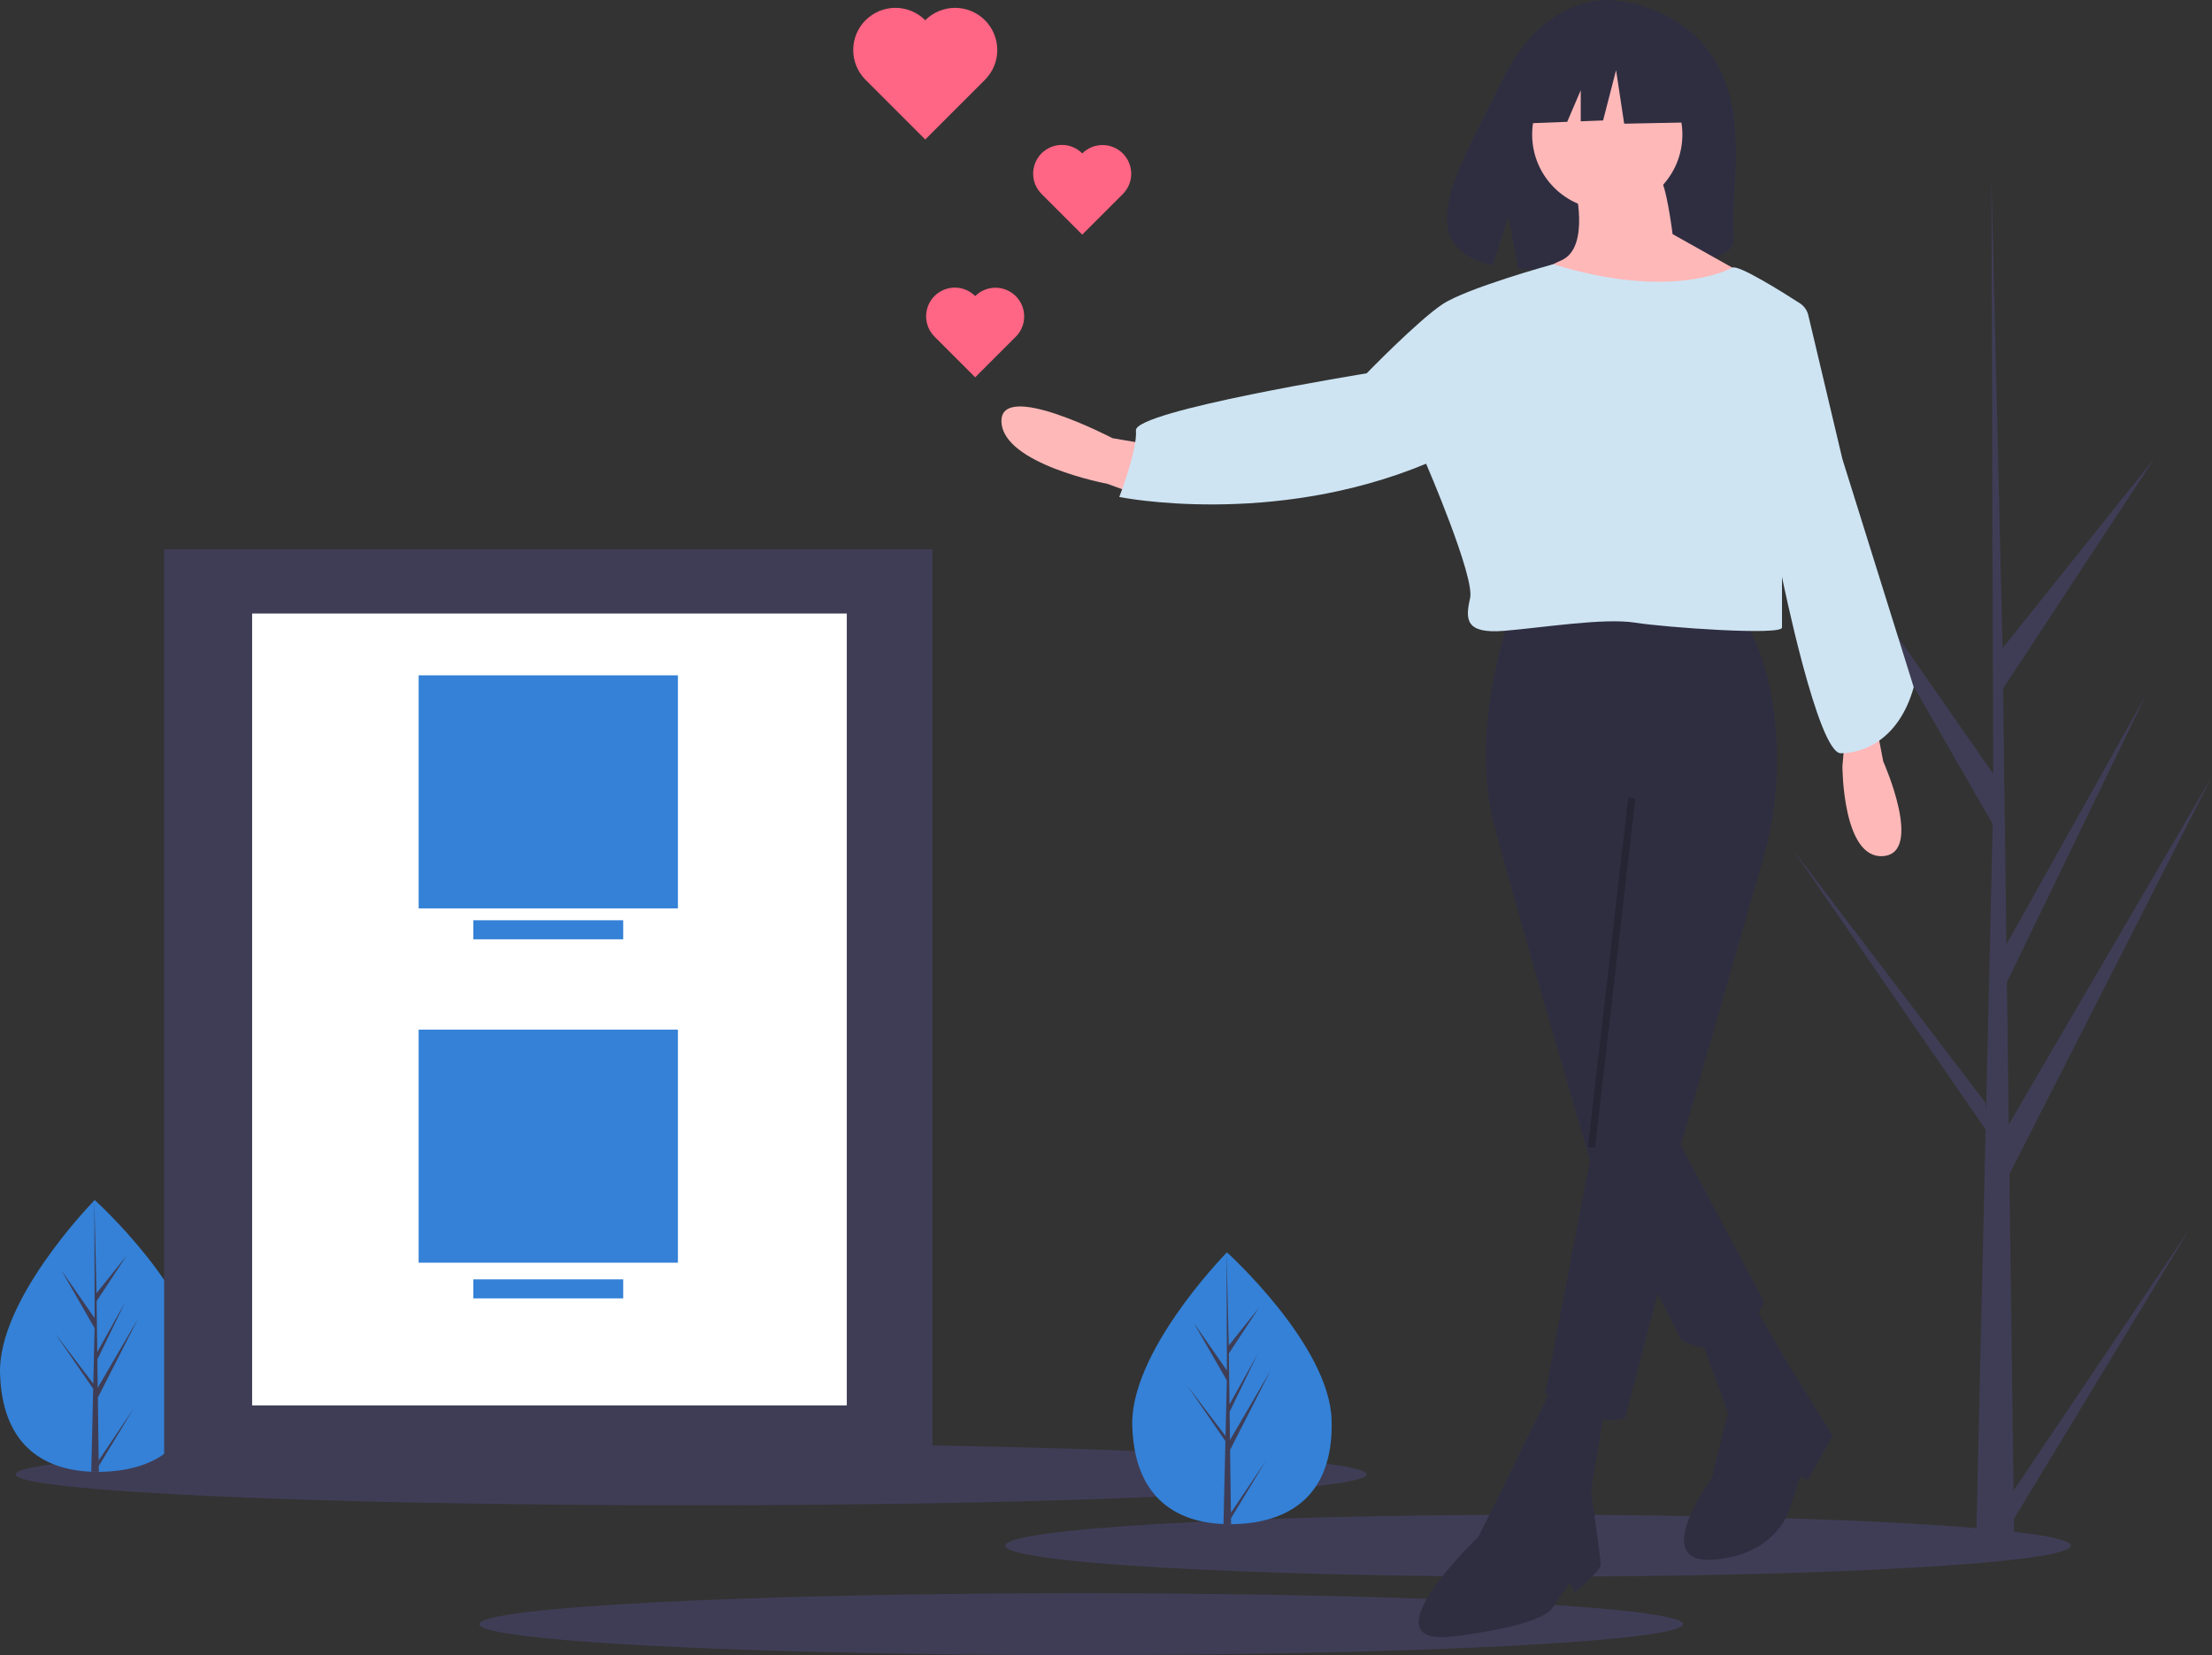 <?xml version="1.0" encoding="UTF-8" standalone="no"?>
<svg
   xmlns:dc="http://purl.org/dc/elements/1.1/"
   xmlns:cc="http://creativecommons.org/ns#"
   xmlns:rdf="http://www.w3.org/1999/02/22-rdf-syntax-ns#"
   xmlns:svg="http://www.w3.org/2000/svg"
   xmlns="http://www.w3.org/2000/svg"
   xmlns:sodipodi="http://sodipodi.sourceforge.net/DTD/sodipodi-0.dtd"
   xmlns:inkscape="http://www.inkscape.org/namespaces/inkscape"
   width="801.679"
   height="600"
   viewBox="0 0 801.679 600"
   version="1.1"
   id="svg67"
   sodipodi:docname="cool_pdf.svg"
   style="fill:none"
   inkscape:version="0.92.3 (2405546, 2018-03-11)">
  <rect x="0" y="0" width="801.679" height="600" fill="#333333" stroke="none"/>
  <sodipodi:namedview
     pagecolor="#ffffff"
     bordercolor="#666666"
     borderopacity="1"
     objecttolerance="10"
     gridtolerance="10"
     guidetolerance="10"
     inkscape:pageopacity="0"
     inkscape:pageshadow="2"
     inkscape:window-width="1920"
     inkscape:window-height="1001"
     id="namedview69"
     showgrid="false"
     fit-margin-top="0"
     fit-margin-left="0"
     fit-margin-right="0"
     fit-margin-bottom="0"
     inkscape:zoom="0.83023485"
     inkscape:cx="323.22807"
     inkscape:cy="282.52695"
     inkscape:window-x="-9"
     inkscape:window-y="-9"
     inkscape:window-maximized="1"
     inkscape:current-layer="svg67" />
  <g
     clip-path="url(#clip0)"
     id="g60"
     transform="matrix(3,0,0,3,-156.179,-2.07)">
    <path
       d="m 259.343,8.162 c -4.21,-7.114 -12.54,-7.445 -12.54,-7.445 0,0 -8.116,-1.038 -13.323,9.797 -4.853,10.099 -11.551,19.849 -1.078,22.213 l 1.891,-5.888 1.172,6.326 c 1.491,0.107 2.987,0.133 4.481,0.077 11.215,-0.362 21.896,0.106 21.552,-3.919 -0.457,-5.35 1.896,-14.316 -2.155,-21.161 z"
       id="path2"
       inkscape:connector-curvature="0"
       style="fill:#2f2e41" />
    <path
       d="m 237.852,191.207 c 35.55,0 64.368,-1.672 64.368,-3.735 0,-2.064 -28.818,-3.736 -64.368,-3.736 -35.549,0 -64.368,1.672 -64.368,3.736 0,2.063 28.819,3.735 64.368,3.735 z"
       id="path4"
       inkscape:connector-curvature="0"
       style="fill:#3f3d56" />
    <path
       d="m 135.554,182.586 c 45.071,0 81.609,-1.672 81.609,-3.735 0,-2.063 -36.538,-3.736 -81.609,-3.736 -45.072,0 -81.61,1.673 -81.61,3.736 0,2.063 36.538,3.735 81.61,3.735 z"
       id="path6"
       inkscape:connector-curvature="0"
       style="fill:#3f3d56" />
    <path
       d="m 182.68,200.69 c 40.151,0 72.701,-1.673 72.701,-3.736 0,-2.063 -32.55,-3.735 -72.701,-3.735 -40.152,0 -72.701,1.672 -72.701,3.735 0,2.063 32.549,3.736 72.701,3.736 z"
       id="path8"
       inkscape:connector-curvature="0"
       style="fill:#3f3d56" />
    <path
       d="m 212.928,172.279 c 0.265,9.068 -5.034,12.392 -11.684,12.586 -0.154,0.004 -0.308,0.007 -0.461,0.008 -0.308,0.002 -0.614,-0.003 -0.916,-0.015 -6.014,-0.25 -10.774,-3.442 -11.021,-11.876 -0.255,-8.728 10.578,-20.068 11.391,-20.907 h 0.002 c 0.03,-0.032 0.046,-0.048 0.046,-0.048 0,0 12.378,11.184 12.643,20.252 z"
       id="path10"
       inkscape:connector-curvature="0"
       style="fill:#3481d7" />
    <path
       d="m 200.765,183.49 4.224,-6.281 -4.216,6.957 0.009,0.707 c -0.308,0.002 -0.614,-0.003 -0.916,-0.015 l 0.21,-9.086 -0.006,-0.07 0.008,-0.014 0.02,-0.859 -4.626,-6.716 4.62,6.074 0.017,0.181 0.158,-6.864 -3.996,-6.964 4.007,5.758 -0.042,-14.223 v -0.047 l 0.002,0.047 0.265,11.209 3.641,-4.553 -3.629,5.518 0.079,6.141 3.351,-5.993 -3.338,6.895 0.044,3.415 4.873,-8.348 -4.858,9.539 z"
       id="path12"
       inkscape:connector-curvature="0"
       style="fill:#3f3d56" />
    <path
       d="m 76.145,165.957 c 0.265,9.068 -5.034,12.392 -11.683,12.586 -0.154,0.004 -0.308,0.007 -0.461,0.008 -0.308,0.003 -0.614,-0.003 -0.916,-0.015 -6.014,-0.25 -10.774,-3.442 -11.021,-11.876 -0.255,-8.728 10.578,-20.068 11.391,-20.906 l 0.002,-0.001 c 0.031,-0.032 0.047,-0.048 0.047,-0.048 0,0 12.378,11.184 12.643,20.252 z"
       id="path14"
       inkscape:connector-curvature="0"
       style="fill:#3481d7" />
    <path
       d="m 63.983,177.169 4.224,-6.282 -4.215,6.958 0.009,0.706 c -0.308,0.003 -0.614,-0.002 -0.916,-0.015 l 0.209,-9.086 -0.006,-0.07 0.008,-0.014 0.02,-0.858 -4.626,-6.717 4.62,6.074 0.016,0.182 0.158,-6.865 -3.995,-6.963 4.007,5.757 -0.042,-14.222 1e-4,-0.048 0.001,0.047 0.265,11.209 3.642,-4.553 -3.63,5.518 0.08,6.141 3.351,-5.993 -3.339,6.896 0.044,3.414 4.873,-8.348 -4.858,9.539 z"
       id="path16"
       inkscape:connector-curvature="0"
       style="fill:#3f3d56" />
    <path
       d="m 295.306,180.834 21.283,-31.651 -21.24,35.056 0.045,3.562 c -1.554,0.012 -3.093,-0.014 -4.617,-0.078 l 1.056,-45.781 -0.029,-0.354 0.039,-0.068 0.101,-4.326 -23.308,-33.841 23.281,30.603 0.082,0.915 0.798,-34.59 -20.133,-35.085 20.19,29.009 -0.211,-71.661 0.001,-0.238 0.006,0.235 1.337,56.478 18.348,-22.942 -18.288,27.807 0.4,30.939 16.884,-30.196 -16.822,34.745 0.223,17.204 24.554,-42.063 -24.479,48.065 z"
       id="path18"
       inkscape:connector-curvature="0"
       style="fill:#3f3d56" />
    <path
       d="m 234.395,75.537 c 0,0 -4.932,13.217 -1.776,25.054 3.157,11.836 11.442,40.046 11.442,40.046 l 11.047,21.896 c 0,0 6.313,4.34 10.061,-4.537 l -10.061,-18.938 9.848,-34.217 c 1.872,-6.399 2.27,-13.138 1.164,-19.712 -0.561,-3.249 -1.518,-6.499 -3.121,-9 0,0 -25.645,-3.945 -28.604,-0.592 z"
       id="path20"
       inkscape:connector-curvature="0"
       style="fill:#2f2e41" />
    <path
       d="m 244.652,138.269 -5.918,30.774 c 0,0 6.116,4.34 9.667,2.959 l 5.918,-22.686 z"
       id="path22"
       inkscape:connector-curvature="0"
       style="fill:#2f2e41" />
    <path
       d="m 239.524,168.452 -6.312,12.822 -2.565,5.129 c 0,0 -14.006,13.415 -2.959,12.034 11.047,-1.381 11.836,-3.354 11.836,-3.354 l 2.17,-3.156 0.592,1.183 c 0,0 3.156,-2.564 3.156,-3.353 0,-0.789 -1.183,-8.877 -1.183,-8.877 l 1.578,-9.469 z"
       id="path24"
       inkscape:connector-curvature="0"
       style="fill:#2f2e41" />
    <path
       d="m 257.476,162.336 3.353,9.075 -1.972,7.89 c 0,0 -7.694,10.456 0.197,9.864 7.891,-0.592 9.272,-6.313 9.272,-6.313 l 1.183,-3.748 0.987,0.395 2.959,-5.327 -5.524,-8.877 -3.748,-6.51 z"
       id="path26"
       inkscape:connector-curvature="0"
       style="fill:#2f2e41" />
    <path
       d="m 278.386,86.585 1.183,6.115 c 0,0 4.932,11.047 0,11.442 -4.931,0.394 -4.931,-10.85 -4.931,-10.85 l 0.394,-4.537 z"
       id="path28"
       inkscape:connector-curvature="0"
       style="fill:#ffb8b8" />
    <path
       d="m 193.363,54.824 -6.904,-1.184 c 0,0 -13.612,-7.102 -13.415,-1.973 0.197,5.129 12.823,7.496 12.823,7.496 l 3.748,1.381 z"
       id="path30"
       inkscape:connector-curvature="0"
       style="fill:#ffb8b8" />
    <path
       d="m 246.231,26.023 c 5.011,0 9.074,-4.063 9.074,-9.074 0,-5.012 -4.063,-9.074 -9.074,-9.074 -5.012,0 -9.075,4.063 -9.075,9.074 0,5.012 4.063,9.074 9.075,9.074 z"
       id="path32"
       inkscape:connector-curvature="0"
       style="fill:#ffb8b8" />
    <path
       d="m 242.286,23.064 c 0,0 1.973,7.496 -1.578,9.074 -3.551,1.578 -3.945,2.762 -3.945,2.762 0,0 23.672,7.496 25.447,-1.381 l -8.088,-4.537 c 0,0 -0.789,-6.313 -1.578,-6.707 -0.789,-0.395 -10.258,0.789 -10.258,0.789 z"
       id="path34"
       inkscape:connector-curvature="0"
       style="fill:#ffb8b8" />
    <path
       d="m 270.517,38.782 c -0.141,-0.596 -0.507,-1.114 -1.022,-1.446 -2.06,-1.327 -7.422,-4.696 -8.153,-4.304 -0.908,0.487 -7.871,3.82 -21.651,-0.411 0,0 -10.425,2.87 -13.384,4.843 -2.959,1.973 -9.145,8.341 -9.145,8.341 0,0 -28.07,4.529 -27.873,6.896 0.197,2.367 -2.012,8.046 -2.012,8.046 0,0 18.391,3.736 37.069,-4.023 0,0 5.906,13.684 5.314,16.248 -0.592,2.565 -0.592,4.34 4.143,3.945 4.734,-0.395 12.033,-1.578 15.782,-0.986 3.748,0.592 17.754,1.578 17.754,0.592 v -6.115 c 0,0 4.34,21.305 7.102,21.305 2.761,0 7.038,-1.665 8.813,-7.978 l -8.62,-27.586 z"
       id="path36"
       inkscape:connector-curvature="0"
       style="fill:#cee4f3" />
    <path
       d="m 248.769,97.048 -4.873,42.243 0.857,0.098 4.872,-42.242 z"
       id="path38"
       inkscape:connector-curvature="0"
       style="opacity:0.2;fill:#000000" />
    <path
       d="m 257.481,7.801 -8.229,-4.311 -11.364,1.764 -2.351,10.384 5.853,-0.225 1.635,-3.815 v 3.752 l 2.701,-0.104 1.567,-6.074 0.98,6.466 9.6,-0.196 z"
       id="path40"
       inkscape:connector-curvature="0"
       style="fill:#2f2e41" />
    <path
       d="m 169.871,36.467 c -0.322,-0.324 -0.704,-0.581 -1.126,-0.756 -0.421,-0.175 -0.873,-0.266 -1.329,-0.267 -0.457,-6e-4 -0.909,0.089 -1.331,0.263 -0.422,0.174 -0.805,0.43 -1.128,0.753 -0.323,0.323 -0.579,0.706 -0.753,1.128 -0.175,0.422 -0.264,0.874 -0.264,1.331 0.001,0.457 0.092,0.908 0.267,1.33 0.176,0.421 0.433,0.804 0.757,1.126 l 4.907,4.908 4.908,-4.908 c 0.648,-0.651 1.012,-1.533 1.01,-2.452 -10e-4,-0.919 -0.366,-1.8 -1.016,-2.45 -0.65,-0.65 -1.531,-1.015 -2.45,-1.016 -0.918,-0.001 -1.8,0.362 -2.452,1.01 z"
       id="path42"
       inkscape:connector-curvature="0"
       style="fill:#ff6584" />
    <path
       d="m 182.802,19.226 c -0.322,-0.324 -0.705,-0.581 -1.126,-0.756 -0.421,-0.176 -0.873,-0.266 -1.33,-0.267 -0.456,-6e-4 -0.909,0.089 -1.33,0.263 -0.422,0.174 -0.806,0.43 -1.128,0.753 -0.323,0.323 -0.579,0.706 -0.754,1.128 -0.174,0.422 -0.264,0.874 -0.263,1.331 0.001,0.457 0.091,0.908 0.267,1.33 0.176,0.421 0.433,0.804 0.756,1.126 l 4.908,4.908 4.908,-4.908 c 0.648,-0.651 1.011,-1.533 1.01,-2.452 -0.001,-0.919 -0.367,-1.8 -1.016,-2.449 -0.65,-0.65 -1.531,-1.015 -2.45,-1.016 -0.919,-0.001 -1.801,0.362 -2.452,1.01 z"
       id="path44"
       inkscape:connector-curvature="0"
       style="fill:#ff6584" />
    <path
       d="m 163.836,3.134 c -0.473,-0.474 -1.035,-0.849 -1.653,-1.106 -0.618,-0.256 -1.281,-0.389 -1.951,-0.389 -0.669,-2e-4 -1.332,0.132 -1.951,0.388 -0.618,0.256 -1.18,0.632 -1.654,1.105 -0.473,0.473 -0.849,1.035 -1.105,1.654 -0.256,0.619 -0.387,1.281 -0.387,1.951 0,0.669 0.132,1.332 0.389,1.951 0.256,0.618 0.632,1.18 1.106,1.653 l 7.206,7.207 7.207,-7.207 c 0.474,-0.473 0.849,-1.035 1.106,-1.653 0.256,-0.618 0.389,-1.281 0.389,-1.951 0,-0.669 -0.132,-1.332 -0.388,-1.951 C 171.894,4.167 171.519,3.605 171.045,3.132 170.572,2.658 170.01,2.283 169.391,2.027 168.773,1.771 168.11,1.639 167.44,1.639 c -0.669,2e-4 -1.332,0.132 -1.95,0.389 -0.619,0.256 -1.181,0.632 -1.654,1.106 z"
       id="path46"
       inkscape:connector-curvature="0"
       style="fill:#ff6584" />
    <path
       d="M 164.704,67.069 H 71.888 V 178.276 h 92.816 z"
       id="path48"
       inkscape:connector-curvature="0"
       style="fill:#3f3d56" />
    <path
       d="M 154.359,74.828 H 82.519 v 95.69 h 71.84 z"
       id="path50"
       inkscape:connector-curvature="0"
       style="fill:#ffffff" />
    <path
       d="M 133.957,82.299 H 102.635 V 110.46 h 31.322 z"
       id="path52"
       inkscape:connector-curvature="0"
       style="fill:#3481d7" />
    <path
       d="m 133.957,125.115 h -31.322 v 28.161 h 31.322 z"
       id="path54"
       inkscape:connector-curvature="0"
       style="fill:#3481d7" />
    <path
       d="m 127.348,155.288 h -18.104 v 2.299 h 18.104 z"
       id="path56"
       inkscape:connector-curvature="0"
       style="fill:#3481d7" />
    <path
       d="m 127.348,111.897 h -18.104 v 2.299 h 18.104 z"
       id="path58"
       inkscape:connector-curvature="0"
       style="fill:#3481d7" />
  </g>
  <defs
     id="defs65">
    <clipPath
       id="clip0">
      <rect
         width="318.663"
         height="200"
         transform="translate(0.623,0.69)"
         id="rect62"
         x="0"
         y="0"
         style="fill:#ffffff" />
    </clipPath>
  </defs>
</svg>
